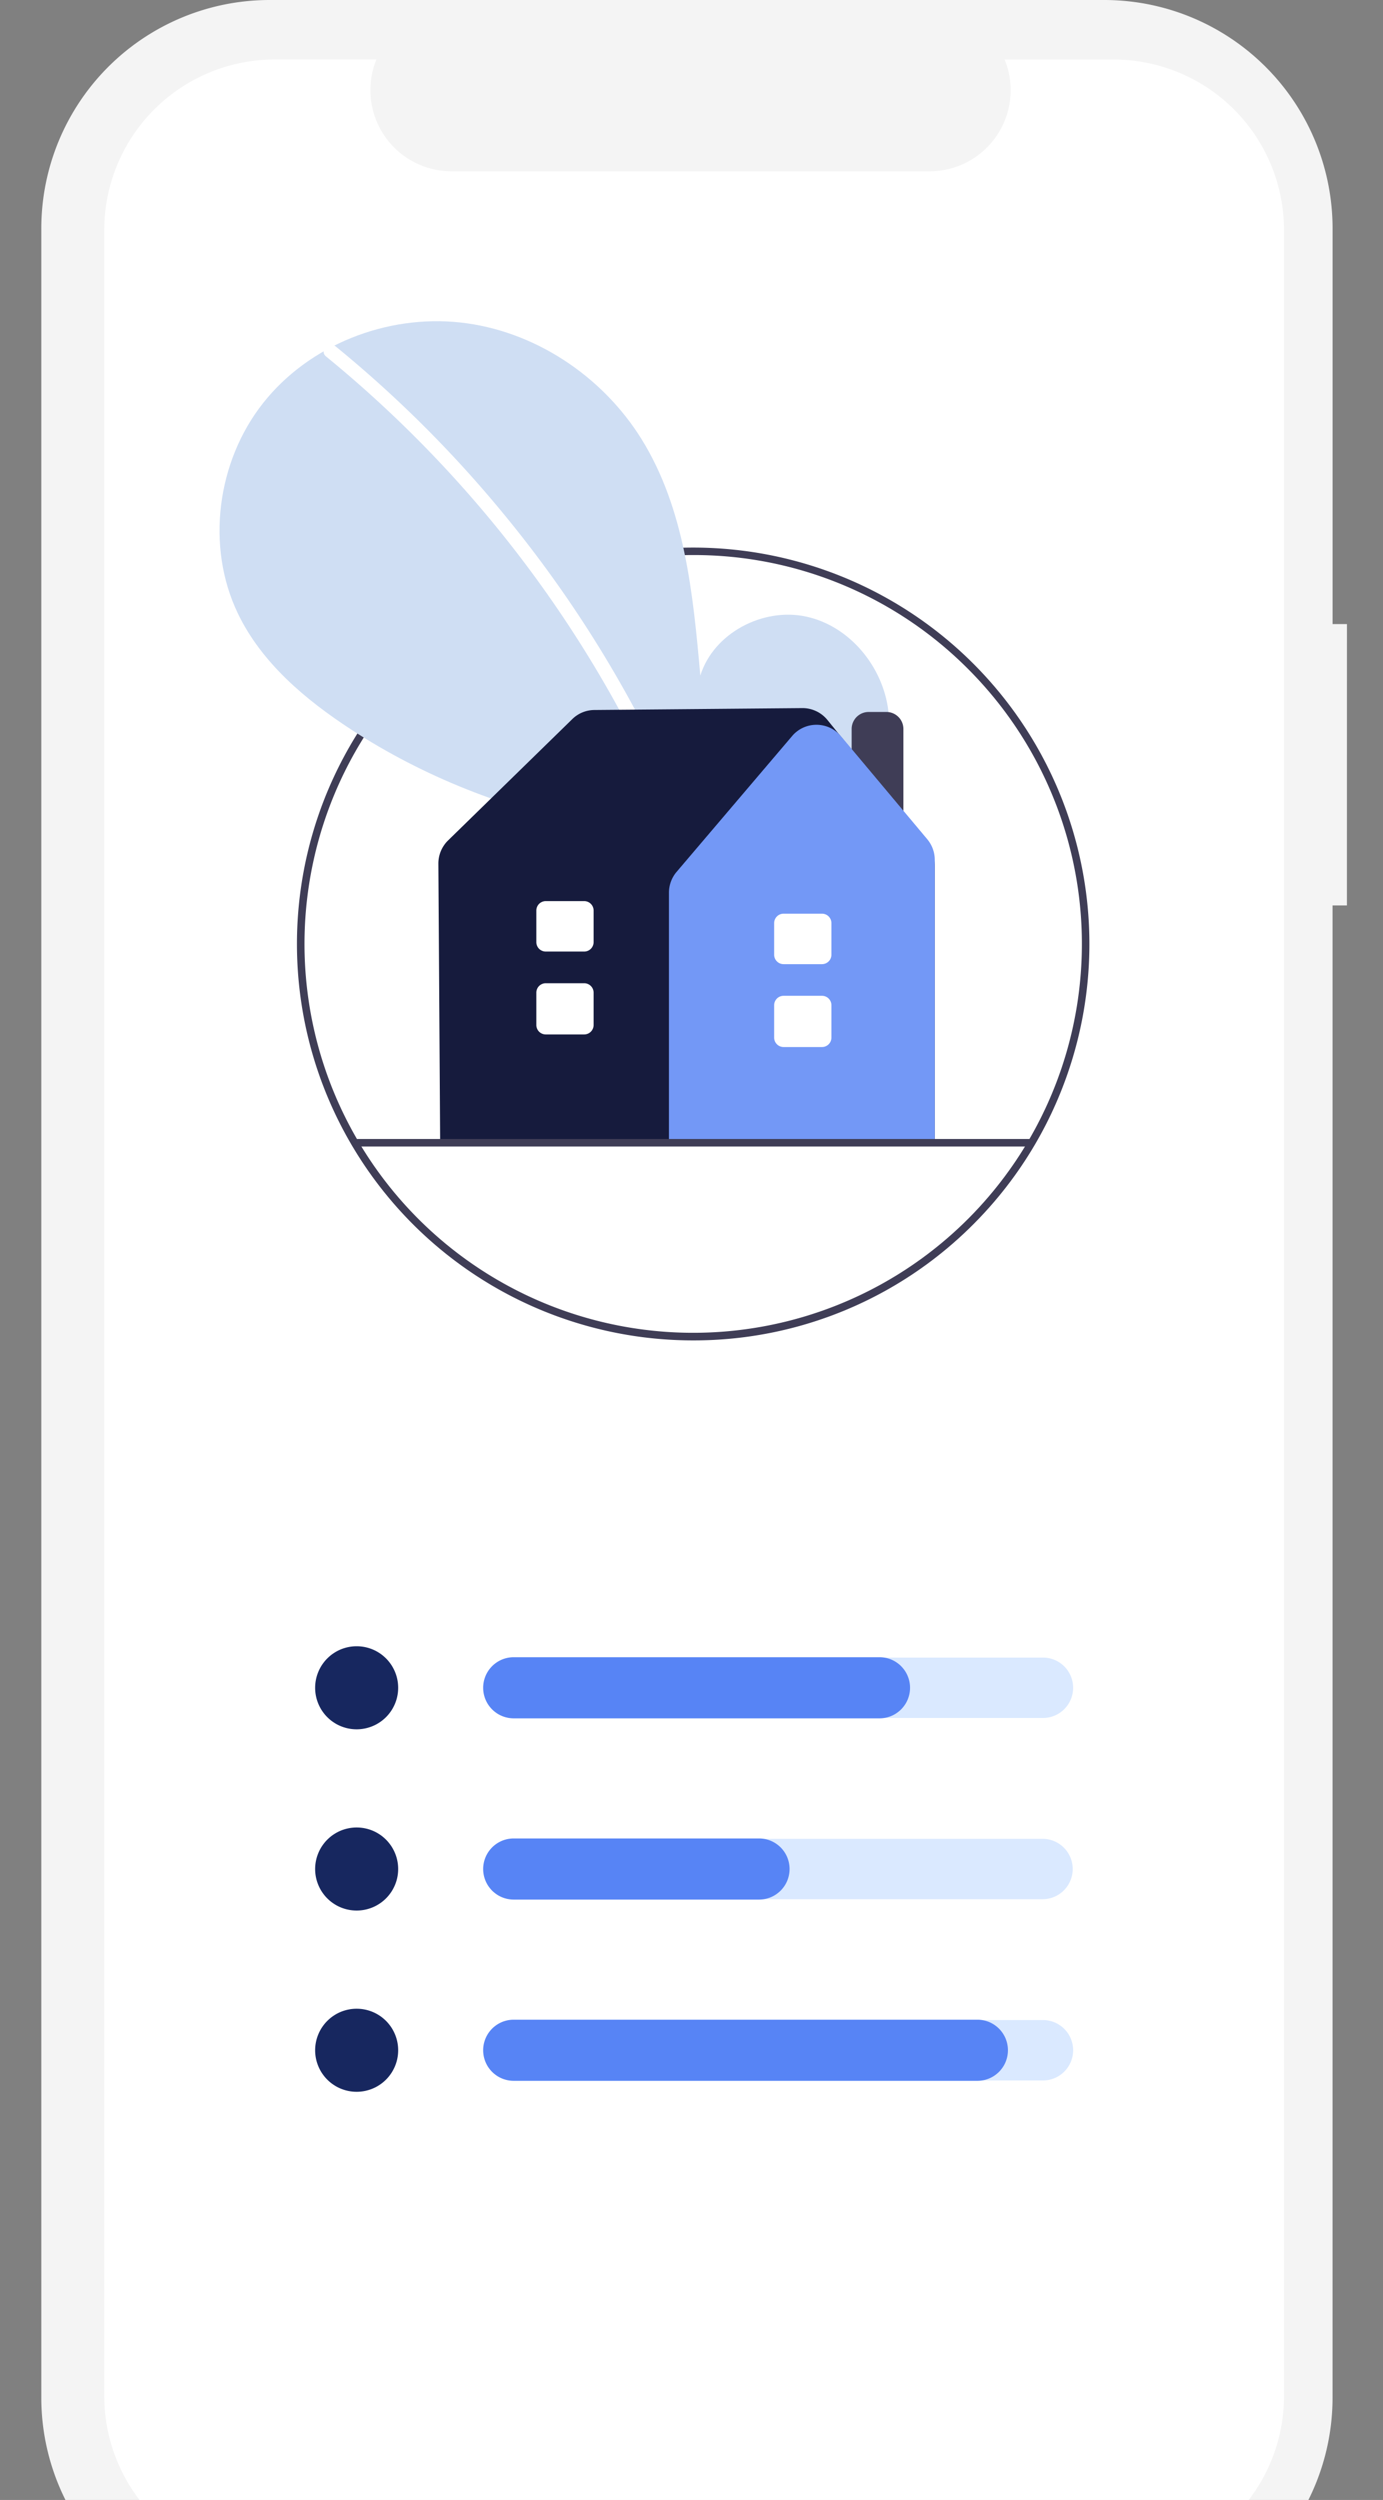 <svg xmlns="http://www.w3.org/2000/svg" xmlns:xlink="http://www.w3.org/1999/xlink" width="231" height="417.363" viewBox="0 0 231 417.363">
  <rect x="0" y="0" width="231" height="417.363" fill="#808080" stroke="none"/>
  <defs>
    <clipPath id="clip-path">
      <rect id="Rectangle_1" data-name="Rectangle 1" width="231" height="417.363" transform="translate(85)" fill="#fff"/>
    </clipPath>
  </defs>
  <g id="home-screen" transform="translate(-85)" clip-path="url(#clip-path)">
    <path id="Path_1" data-name="Path 1" d="M309.978,104.188h-2.4V38.2A38.149,38.149,0,0,0,269.473,0H130A38.149,38.149,0,0,0,91.9,38.2V400.241a38.15,38.15,0,0,0,38.1,38.2H269.473a38.149,38.149,0,0,0,38.1-38.2V151.163h2.4Z" fill="#f4f4f4"/>
    <path id="Path_2" data-name="Path 2" d="M271.01,9.934H252.8A13.539,13.539,0,0,1,240.287,28.6h-79.9a13.557,13.557,0,0,1-12.517-18.67h-17a28.489,28.489,0,0,0-28.454,28.524V399.977A28.488,28.488,0,0,0,130.863,428.5H271.01a28.488,28.488,0,0,0,28.454-28.524V38.457A28.489,28.489,0,0,0,271.01,9.934Z" fill="#fff"/>
    <path id="Path_3" data-name="Path 3" d="M200.936,223.779A66.181,66.181,0,1,1,247.6,204.371,65.909,65.909,0,0,1,200.936,223.779Zm0-131.116A64.923,64.923,0,1,0,246.712,111.7,64.655,64.655,0,0,0,200.936,92.663Z" fill="#3f3d56"/>
    <path id="Path_4" data-name="Path 4" d="M225.186,138.363c5.655-4.79,9.09-12.356,8.189-19.723s-6.48-14.137-13.717-15.7-15.486,2.766-17.684,9.853c-1.21-13.663-2.6-27.9-9.85-39.533-6.561-10.535-17.925-18.074-30.241-19.422S136.6,57.58,128.918,67.325s-9.562,23.912-4.182,35.1C128.7,110.667,136,116.8,143.65,121.791c24.406,15.92,54.681,21.3,83.489,17.049Z" fill="#cfdef3"/>
    <path id="Path_5" data-name="Path 5" d="M141.1,57.862A200.009,200.009,0,0,1,168.931,85.57a200.931,200.931,0,0,1,31.35,52.518c.564,1.386-1.682,1.99-2.24.619a199.64,199.64,0,0,0-58.587-79.2C138.294,58.563,139.947,56.924,141.1,57.862Z" fill="#fff"/>
    <path id="Path_6" data-name="Path 6" d="M144.555,288.706a6.934,6.934,0,1,0-6.917-6.934A6.925,6.925,0,0,0,144.555,288.706Z" fill="#17275f"/>
    <path id="Path_7" data-name="Path 7" d="M259.2,286.815H171.169a5.043,5.043,0,0,1,0-10.086H259.2a5.043,5.043,0,0,1,0,10.086Z" fill="#dae9ff"/>
    <path id="Path_8" data-name="Path 8" d="M231.9,286.876H170.806a5.1,5.1,0,0,1,0-10.208H231.9a5.1,5.1,0,0,1,0,10.208Z" fill="#5784f5"/>
    <path id="Path_9" data-name="Path 9" d="M144.555,318.963a6.934,6.934,0,1,0-6.917-6.934A6.925,6.925,0,0,0,144.555,318.963Z" fill="#17275f"/>
    <path id="Path_10" data-name="Path 10" d="M259.2,317.072H171.169a5.043,5.043,0,0,1,0-10.085H259.2a5.043,5.043,0,0,1,0,10.085Z" fill="#dae9ff"/>
    <path id="Path_11" data-name="Path 11" d="M144.555,349.221a6.934,6.934,0,1,0-6.917-6.934A6.925,6.925,0,0,0,144.555,349.221Z" fill="#17275f"/>
    <path id="Path_12" data-name="Path 12" d="M259.2,347.33H171.169a5.043,5.043,0,0,1,0-10.086H259.2a5.043,5.043,0,0,1,0,10.086Z" fill="#dae9ff"/>
    <path id="Path_13" data-name="Path 13" d="M211.778,317.133H170.806a5.1,5.1,0,0,1,0-10.207h40.972a5.1,5.1,0,0,1,0,10.207Z" fill="#5784f5"/>
    <path id="Path_14" data-name="Path 14" d="M248.249,347.391H170.806a5.1,5.1,0,0,1,0-10.208h77.443a5.1,5.1,0,0,1,0,10.208Z" fill="#5784f5"/>
    <path id="Path_15" data-name="Path 15" d="M235.894,147.3h-8.643V121.7a2.835,2.835,0,0,1,2.83-2.836h2.983a2.836,2.836,0,0,1,2.83,2.836Z" fill="#3f3d56"/>
    <path id="Path_16" data-name="Path 16" d="M241.133,190.865H158.52l-.3-46.676a5.4,5.4,0,0,1,1.615-3.873l20.754-20.263a5.311,5.311,0,0,1,3.68-1.52l34.734-.318a5.379,5.379,0,0,1,4.141,1.91l0,0,16.5,20.282a6.647,6.647,0,0,1,1.485,4.183Z" fill="#161b3d"/>
    <path id="Path_17" data-name="Path 17" d="M241.134,190.865h-44.4V149.034a5.365,5.365,0,0,1,1.278-3.477l19.29-22.671h0A5.326,5.326,0,0,1,221.372,121h.02a5.333,5.333,0,0,1,4.073,1.912l14.417,17.2a5.378,5.378,0,0,1,1.252,3.446Z" fill="#7398f6"/>
    <path id="Path_18" data-name="Path 18" d="M222.3,174.8h-6.423a1.576,1.576,0,0,1-1.572-1.576v-5.4a1.576,1.576,0,0,1,1.572-1.576H222.3a1.576,1.576,0,0,1,1.572,1.576v5.4A1.576,1.576,0,0,1,222.3,174.8Z" fill="#fff"/>
    <path id="Path_19" data-name="Path 19" d="M222.3,160.964h-6.423a1.576,1.576,0,0,1-1.572-1.576v-5.273a1.576,1.576,0,0,1,1.572-1.576H222.3a1.576,1.576,0,0,1,1.572,1.576v5.273a1.576,1.576,0,0,1-1.572,1.576Z" fill="#fff"/>
    <path id="Path_20" data-name="Path 20" d="M182.578,172.7h-6.423a1.576,1.576,0,0,1-1.572-1.575v-5.4a1.576,1.576,0,0,1,1.572-1.576h6.423a1.576,1.576,0,0,1,1.572,1.576v5.4a1.576,1.576,0,0,1-1.572,1.575Z" fill="#fff"/>
    <path id="Path_21" data-name="Path 21" d="M182.578,158.862h-6.423a1.576,1.576,0,0,1-1.572-1.576v-5.272a1.576,1.576,0,0,1,1.572-1.576h6.423a1.576,1.576,0,0,1,1.572,1.576v5.272a1.576,1.576,0,0,1-1.572,1.576Z" fill="#fff"/>
    <path id="Path_22" data-name="Path 22" d="M257.121,191.411H144.749a.631.631,0,0,1,0-1.261H257.121a.631.631,0,0,1,0,1.261Z" fill="#3f3d56"/>
  </g>
</svg>
